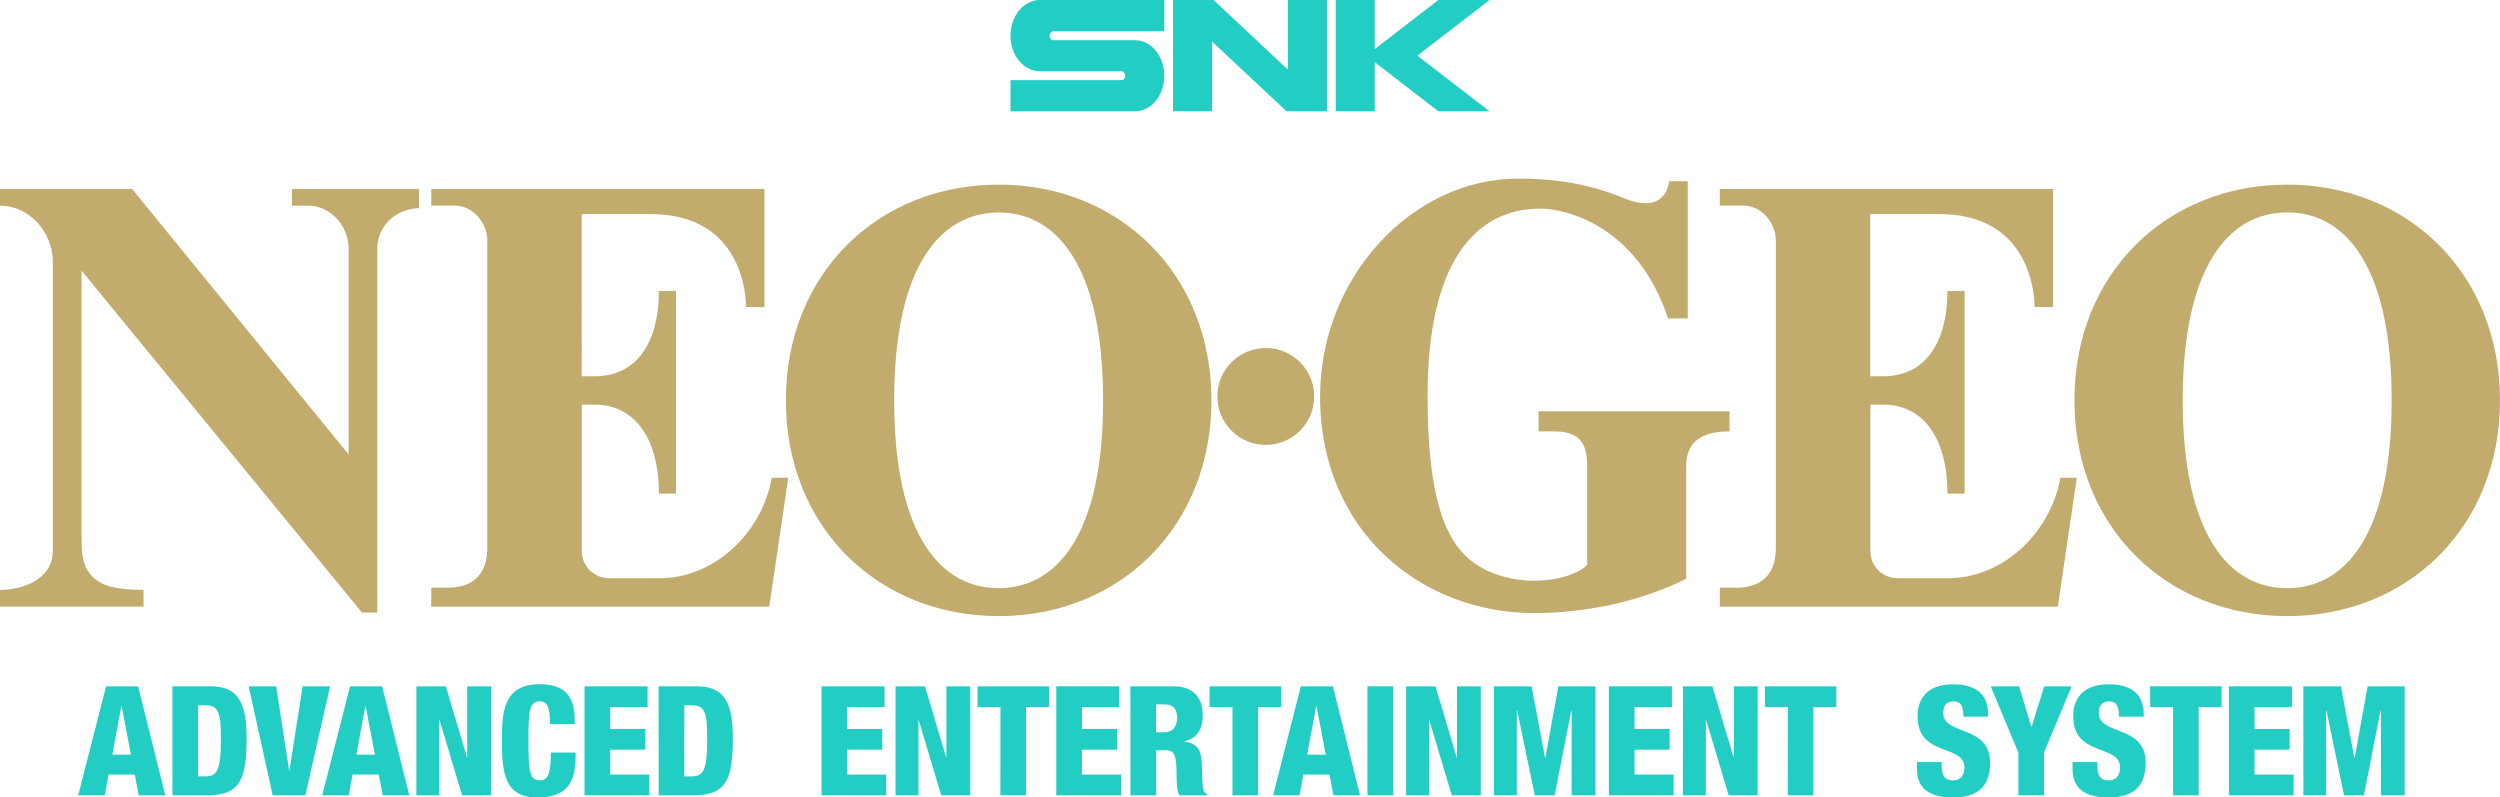 <?xml version="1.0" encoding="utf-8"?>
<!-- Generator: Adobe Illustrator 26.0.3, SVG Export Plug-In . SVG Version: 6.00 Build 0)  -->
<svg version="1.1" id="Layer_1" xmlns="http://www.w3.org/2000/svg" xmlns:xlink="http://www.w3.org/1999/xlink" x="0px" y="0px"
	 viewBox="0 0 3839 1224.6" style="enable-background:new 0 0 3839 1224.6;" xml:space="preserve">
<style type="text/css">
	.st0{fill:#C2AC6D;}
	.st1{fill:#22CDC4;}
	.st2{fill:#FFFFFF;}
</style>
<g>
	<g>
		<g>
			<g>
				<g>
					<path class="st0" d="M643.3,290.2h-195v25.6h25.4c34.1,0,61.7,31.8,61.7,65.7v316.4L202.9,290.2H0v25.6
						c45.3,0,81.1,40.9,81.1,86.3v443.4c0,45.3-47.8,60.4-81.1,60.4v25.6h220.4v-25.6c-41.3-0.2-63.1-5.9-77.2-19.2
						c-14.1-13.4-17.9-31.1-17.9-55.4V415.7l430.5,524.9h23.5V382.2c0-33.1,25.9-61.2,64-62.6V290.2z"/>
					<circle class="st0" cx="1943.7" cy="608.8" r="74.4"/>
					<path class="st0" d="M2362.6,631.5v31h24.2c39.3,0,50.5,19,50.5,52.9V867c-9,11-39.7,24.8-83,24.8c-8.8,0-59-1-96.5-31.8
						c-39.2-32.2-65.6-97.4-65.6-252.4c0-201.8,71-287.3,173.9-287.3c33.5,0,147,22.6,195.3,168.6h30.3V278.3h-28.6
						c-3.6,28.3-26,44-68.3,26.4c-63.9-26.5-121-30.5-162.8-30.5c-164.6,0-304.9,152.5-304.9,334.6c0,209.8,158.4,332.7,328.5,332.7
						c80.6,0,166.1-18.6,233.8-52.9V715.4c0-40.6,28.3-52.9,66.5-52.9v-31L2362.6,631.5L2362.6,631.5z"/>
					<g>
						<path class="st0" d="M1185.2,733.6c-15.9,87.9-91.7,156.5-176.7,154.3h-73.4c-23,0-41.7-18.7-41.7-41.7V621.4h20.1
							c60,0,98.3,50.2,98.3,136.6h26.3V604.9v-7.8V446.9h-26.3c0,76-32.1,130.9-98.4,130.9h-20.1V328.7h105.5
							c142,0,146.8,126.5,146.8,142.8h28.3V334.1v-43.9H662.2v25.5h36.1c27.6,0,50,26.1,50,53.6v472.1c0,49.7-32.6,61-60.2,61h-25.9
							v29.2h86.1h433l29.2-198L1185.2,733.6L1185.2,733.6z"/>
						<path class="st0" d="M1533.5,283.5c-184.6,0-326.7,135.9-326.7,331.3s142.2,331.3,326.7,331.3
							c184.6,0,326.8-135.9,326.8-331.3S1718.1,283.5,1533.5,283.5z M1533.5,903.2c-88.7,0-160.4-81.2-160.4-288.5
							s71.9-288.4,160.4-288.4c88.7,0,160.4,81.2,160.4,288.5C1694.1,822,1622.2,903.2,1533.5,903.2z"/>
					</g>
					<g>
						<path class="st0" d="M3163.9,733.6c-15.9,87.9-91.7,156.5-176.7,154.3h-73.4c-23,0-41.7-18.7-41.7-41.7V621.4h20.1
							c60,0,98.3,50.2,98.3,136.6h26.3V604.9v-7.8V446.9h-26.3c0,76-32.1,130.9-98.4,130.9H2872V328.7h105.5
							c142,0,146.8,126.5,146.8,142.8h28.3V334.1v-43.9h-511.7v25.5h36.1c27.6,0,50,26.1,50,53.6v472.1c0,49.7-32.6,61-60.2,61
							h-25.9v29.2h86.1h433l29.2-198L3163.9,733.6L3163.9,733.6z"/>
						<path class="st0" d="M3512.2,283.5c-184.6,0-326.7,135.9-326.7,331.3s142.2,331.3,326.7,331.3
							c184.6,0,326.8-135.9,326.8-331.3S3696.8,283.5,3512.2,283.5z M3512.2,903.2c-88.7,0-160.4-81.2-160.4-288.5
							s71.9-288.5,160.4-288.5c88.7,0,160.4,81.2,160.4,288.5C3672.8,822,3600.9,903.2,3512.2,903.2z"/>
					</g>
				</g>
			</g>
		</g>
		<g>
			<g>
				<path class="st1" d="M162.9,1053.9h49.2l41.7,167.4H213l-6.1-31.9h-40.1l-5.9,31.9h-40.8L162.9,1053.9z M186.8,1084.4h-0.5
					l-13.8,74.5h28.6L186.8,1084.4z"/>
				<path class="st1" d="M264.7,1053.9h58.4c38.9,0,55.6,20.2,55.6,78.3c0,60.7-7.7,89.1-59.5,89.1h-54.4v-167.4H264.7z
					 M304.1,1192.2h10.5c18.3,0,24.6-7.3,24.6-57.4c0-40.8-3.3-51.8-24.1-51.8h-11V1192.2z"/>
				<path class="st1" d="M381.9,1053.9h42.2l19.9,129.4h0.5l20.2-129.4h42.2l-38,167.4h-50.2L381.9,1053.9z"/>
				<path class="st1" d="M537.6,1053.9h49.2l41.7,167.4h-40.8l-6.1-31.9h-40.1l-5.9,31.9h-40.8L537.6,1053.9z M561.5,1084.4H561
					l-13.8,74.5h28.6L561.5,1084.4z"/>
				<path class="st1" d="M639.4,1053.9h45.2l32.4,108.8h0.5v-108.8h36.6v167.4h-44.5L675.1,1106h-0.5v115.3h-35.2L639.4,1053.9
					L639.4,1053.9z"/>
				<path class="st1" d="M844.5,1112.1c0-24.4-2.8-35.2-15.9-35.2c-15.7,0-17.1,15-17.1,58.8c0,49.7,1.6,62.6,18,62.6
					c14.5,0,16.2-16.6,16.4-42.7h38v5.9c0,36.1-10.1,63.1-58.8,63.1c-50.4,0-54.4-37.7-54.4-88.1c0-42.9,2.3-85.8,58.1-85.8
					c34.7,0,53.7,15,53.7,54.4v7H844.5z"/>
				<path class="st1" d="M897.6,1053.9h96.8v31.9H937v33.5h53.9v31.9H937v38.2h60v31.9h-99.4V1053.9z"/>
				<path class="st1" d="M1011.4,1053.9h58.4c38.9,0,55.6,20.2,55.6,78.3c0,60.7-7.7,89.1-59.5,89.1h-54.4L1011.4,1053.9
					L1011.4,1053.9z M1050.8,1192.2h10.6c18.3,0,24.6-7.3,24.6-57.4c0-40.8-3.3-51.8-24.1-51.8h-11L1050.8,1192.2L1050.8,1192.2z"/>
				<path class="st1" d="M1261.5,1053.9h96.8v31.9h-57.4v33.5h53.9v31.9h-53.9v38.2h60v31.9h-99.4V1053.9z"/>
				<path class="st1" d="M1375.2,1053.9h45.2l32.4,108.8h0.5v-108.8h36.6v167.4h-44.5l-34.5-115.3h-0.5v115.3h-35.2V1053.9z"/>
				<path class="st1" d="M1536.3,1085.8h-35.2v-31.9h109.7v31.9h-35.2v135.5h-39.4L1536.3,1085.8L1536.3,1085.8z"/>
				<path class="st1" d="M1622,1053.9h96.8v31.9h-57.4v33.5h53.9v31.9h-53.9v38.2h60v31.9H1622V1053.9z"/>
				<path class="st1" d="M1735.8,1053.9h66.1c33.5,0,45,20.6,45,43.6c0,24.4-9.8,36.3-28.1,40.8v0.5c25.1,3.5,26.5,19.2,27,41.7
					c0.7,33.1,1.9,36.3,7.5,38.7v2.1h-42.4c-3-5.6-4.2-15-4.2-34c0-29.1-4-35.2-16.4-35.2h-15v69.2h-39.4L1735.8,1053.9
					L1735.8,1053.9z M1775.2,1124.5h12.2c15.9,0,20.2-12,20.2-21.8c0-12.7-4.7-21.1-20.4-21.1h-12L1775.2,1124.5L1775.2,1124.5z"/>
				<path class="st1" d="M1892.6,1085.8h-35.2v-31.9h109.7v31.9H1932v135.5h-39.4V1085.8z"/>
				<path class="st1" d="M1997.6,1053.9h49.2l41.7,167.4h-40.8l-6.1-31.9h-40.1l-5.9,31.9H1955L1997.6,1053.9z M2021.6,1084.4h-0.5
					l-13.8,74.5h28.6L2021.6,1084.4z"/>
				<path class="st1" d="M2099.8,1053.9h39.4v167.4h-39.4V1053.9z"/>
				<path class="st1" d="M2159.2,1053.9h45.2l32.4,108.8h0.5v-108.8h36.6v167.4h-44.5l-34.5-115.3h-0.5v115.3h-35.2V1053.9z"/>
				<path class="st1" d="M2294.3,1053.9h57.7l20.6,110h0.5l19.9-110h57v167.4h-36.6V1091h-0.5l-25.6,130.3h-30.5l-27-130.3h-0.5
					v130.3h-35.2v-167.4H2294.3z"/>
				<path class="st1" d="M2470.6,1053.9h96.8v31.9H2510v33.5h53.9v31.9H2510v38.2h60v31.9h-99.4V1053.9z"/>
				<path class="st1" d="M2584.4,1053.9h45.2l32.4,108.8h0.5v-108.8h36.6v167.4h-44.5L2620,1106h-0.5v115.3h-35.2L2584.4,1053.9
					L2584.4,1053.9z"/>
				<path class="st1" d="M2745.4,1085.8h-35.2v-31.9h109.7v31.9h-35.2v135.5h-39.4L2745.4,1085.8L2745.4,1085.8z"/>
				<path class="st1" d="M2981.7,1170.2v5.9c0,12.7,3.5,22.3,17.1,22.3c13.8,0,17.8-10.3,17.8-19.9c0-36.1-72-15.9-72-78.5
					c0-26.7,14.3-49.2,54.9-49.2c39.4,0,53.5,19.9,53.5,45.7v4h-38c0-8-0.9-13.8-3.3-17.6c-2.3-4-6.1-5.9-12-5.9
					c-9.8,0-15.7,5.9-15.7,18c0,34.9,72,17.3,72,76.4c0,38-21.1,53.2-57.2,53.2c-28.6,0-55.1-8.7-55.1-43.6v-10.8H2981.7z"/>
				<path class="st1" d="M3099.3,1155.4l-42.4-101.5h43.6l18.8,62.1h0.5l19.2-62.1h42.2l-42.4,101.5v65.9h-39.4v-65.9H3099.3z"/>
				<path class="st1" d="M3220.7,1170.2v5.9c0,12.7,3.5,22.3,17.1,22.3c13.8,0,17.8-10.3,17.8-19.9c0-36.1-72-15.9-72-78.5
					c0-26.7,14.3-49.2,54.9-49.2c39.4,0,53.4,19.9,53.4,45.7v4h-38c0-8-0.9-13.8-3.3-17.6c-2.3-4-6.1-5.9-12-5.9
					c-9.8,0-15.7,5.9-15.7,18c0,34.9,72,17.3,72,76.4c0,38-21.1,53.2-57.2,53.2c-28.6,0-55.1-8.7-55.1-43.6v-10.8H3220.7z"/>
				<path class="st1" d="M3337,1085.8h-35.2v-31.9h109.7v31.9h-35.2v135.5H3337V1085.8z"/>
				<path class="st1" d="M3422.7,1053.9h96.8v31.9h-57.4v33.5h53.9v31.9h-53.9v38.2h60v31.9h-99.4L3422.7,1053.9L3422.7,1053.9z"/>
				<path class="st1" d="M3537,1053.9h57.7l20.6,110h0.5l19.9-110h57v167.4h-36.6V1091h-0.5l-25.6,130.3h-30.5l-27-130.3h-0.5v130.3
					h-35V1053.9z"/>
			</g>
		</g>
	</g>
	<g>
		<g>
			<g>
				<g>
					<path class="st1" d="M1551.7,54.8c0,30.2,20.3,54.6,45.2,54.6h125.4c3.1,0,5.6,3.1,5.6,6.8c0,3.8-2.5,6.8-5.6,6.8h-170.6v48
						h191c25,0,45.2-24.5,45.2-54.7s-20.2-54.6-45.2-54.6h-125.4c-3.1,0-5.6-3-5.6-6.8c0-3.7,2.5-6.9,5.6-6.9h170.6V0h-191
						C1571.9,0,1551.7,24.6,1551.7,54.8z"/>
					<g>
						<polygon class="st1" points="1977.7,0 1977.7,107 1863.5,0 1801.3,0 1801.3,170.9 1861.3,170.9 1861.3,63.8 1975.6,170.9 
							2037.7,170.9 2037.7,0 						"/>
					</g>
					<polygon class="st1" points="2287.3,0 2208.7,0 2111.1,75.3 2111.1,0 2051.2,0 2051.2,170.9 2111.1,170.9 2111.1,95.5 
						2208.7,170.9 2287.3,170.9 2176.5,85.5 					"/>
				</g>
			</g>
		</g>
	</g>
</g>
</svg>
